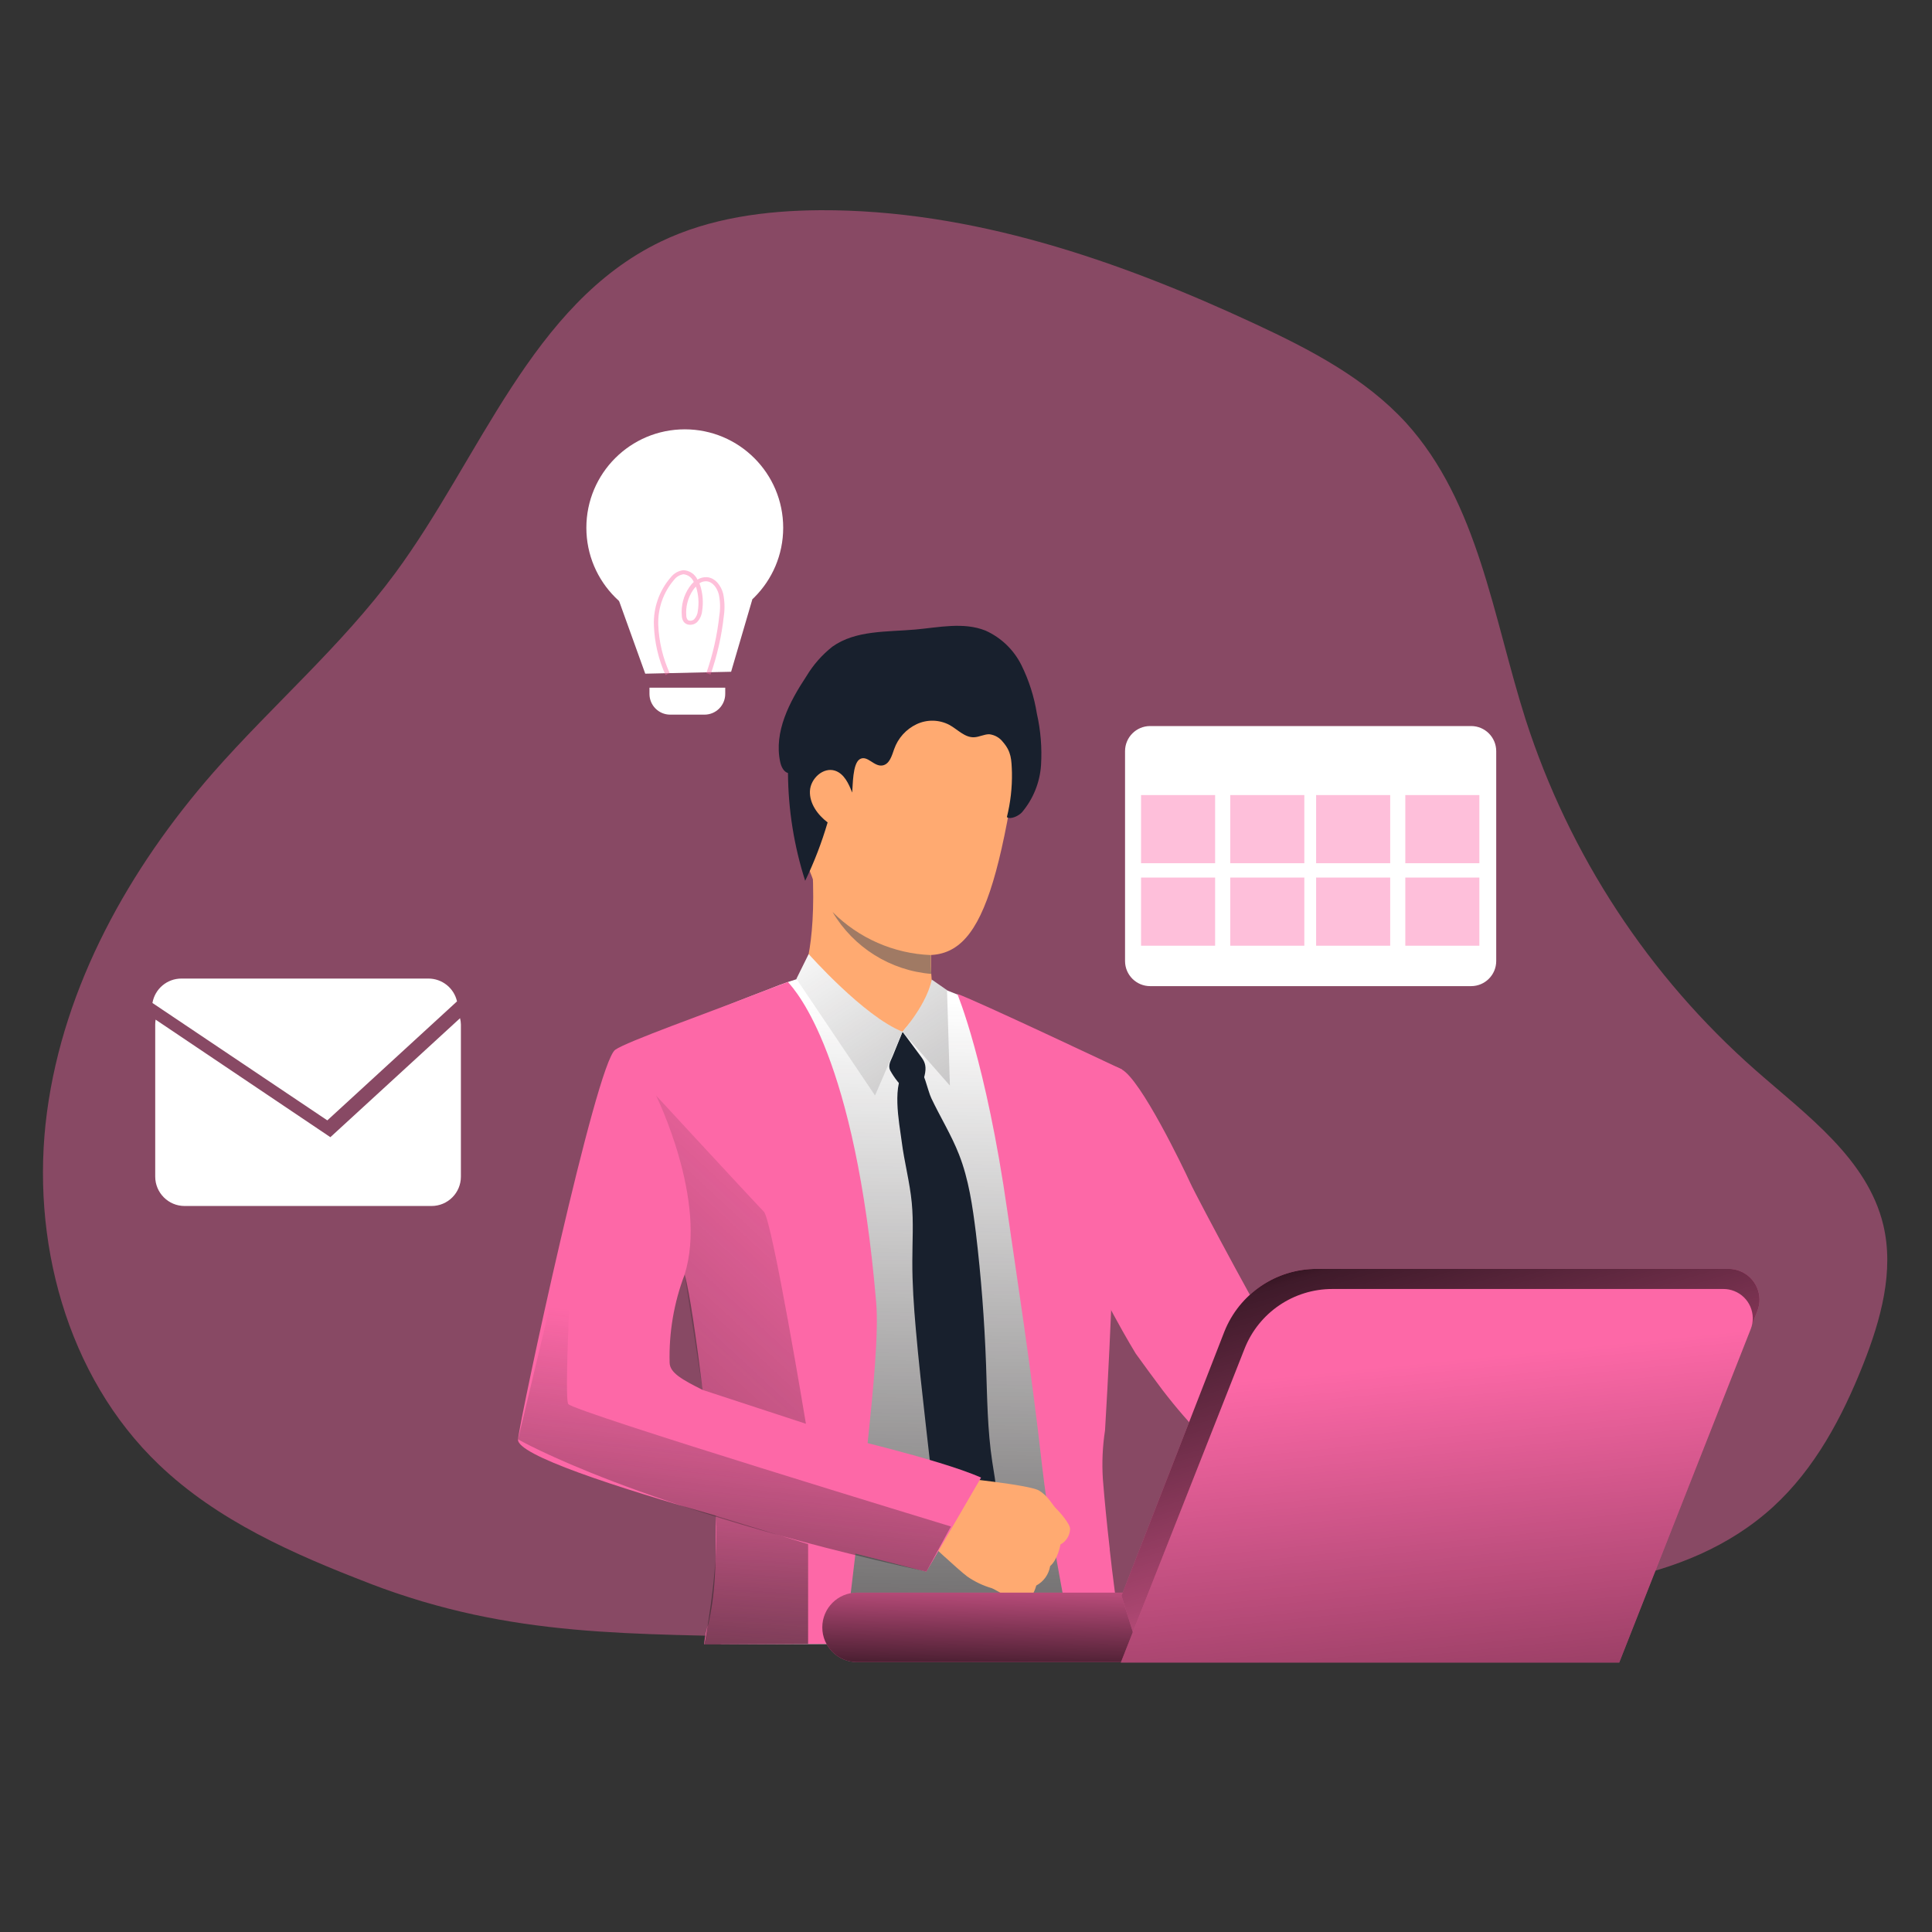 <svg width="400" height="400" viewBox="0 0 400 400" fill="none" xmlns="http://www.w3.org/2000/svg">
<rect x="0" y="0" width="400" height="400" fill="#333333" stroke="none"/>
<path opacity="0.42" d="M76.464 327.808C60.792 321.784 45.016 314.84 32.888 303.224C13.728 284.904 6.224 256.496 9.728 230.248C13.232 203.992 26.744 179.832 44.184 159.912C56.448 145.968 70.736 133.68 81.792 118.704C99.456 94.776 110.024 62.928 136.8 50.024C147.024 45.096 158.528 43.592 169.84 43.52C201.112 43.392 231.504 53.864 259.848 67.056C271.216 72.344 282.64 78.288 291.088 87.512C306.096 104.056 309.096 127.72 315.872 148.992C324.92 177.048 341.384 202.144 363.52 221.616C374.088 230.912 386.6 239.904 389.904 253.568C392.216 263.184 389.392 273.264 385.76 282.464C381.44 293.368 375.776 304.04 367.12 311.96C348.944 328.576 321.936 329.856 297.328 330.24L239.272 331.168C213.096 331.576 187.88 339.752 162.112 339.032C131.016 338.104 106.28 339.264 76.472 327.824L76.464 327.808Z" fill="#FD68A7"/>
<path d="M284.952 314.504C284.952 314.504 267.096 305.208 257.144 302.792C252.544 301.656 246.48 295.312 240.72 287.84C238.864 285.384 237 282.8 235.144 280.248C235.144 280.248 204.344 230.336 221.096 219.432C221.096 219.432 228.28 219.272 232.248 221.416C236.216 223.552 244.936 241.648 246.4 244.84C247.856 248.04 263.736 277.688 264.8 278.352C265.864 279.016 267.632 281.456 273.984 284.856C281.752 289.04 293.968 301.296 293.968 301.296L284.952 314.504Z" fill="#FD68A7"/>
<path d="M230.176 248.808C230.904 239.104 231.408 230.032 231.68 221.608C229.336 220.368 226.528 218.92 224.24 217.888C217.28 214.568 207.56 210.096 201.336 207.24C197.688 205.568 194.12 204.336 194.12 204.336C194.12 204.336 169.216 201.944 167.16 202.08C164.496 202.8 161.872 203.696 159.32 204.76C150.496 208.12 133.464 214.928 130.76 216.848C126.784 219.696 112.56 289.36 112.168 294.152C111.8 298.744 131.512 305.04 149.76 309.864C149.76 316.928 149.6 326.832 149.44 335.896C149.44 337.44 149.384 338.952 149.36 340.424H229.248C229.136 338.872 229.04 337.336 228.968 335.896V335.32C228.664 329.2 227.472 318.232 227.776 307.552C227.776 307.552 227.584 296.304 228.704 291.448C228.872 270 230.16 248.816 230.16 248.816L230.176 248.808ZM128.888 289.792C129.008 280.72 141.096 263.824 141.096 263.824C141.28 263.744 141.472 263.672 141.664 263.608C141.664 263.608 142.288 263.528 142.288 263.536C142.288 263.544 144.144 261.76 144.144 261.76C144.584 263.368 148.584 286.176 149.576 299.448C138.312 297.216 128.824 294.112 128.888 289.792Z" fill="white"/>
<path d="M230.176 248.808C230.904 239.104 231.408 230.032 231.68 221.608C229.336 220.368 226.528 218.92 224.24 217.888C217.28 214.568 207.56 210.096 201.336 207.24C197.688 205.568 194.12 204.336 194.12 204.336C194.12 204.336 169.216 201.944 167.16 202.08C164.496 202.8 161.872 203.696 159.32 204.76C150.496 208.12 133.464 214.928 130.76 216.848C126.784 219.696 112.56 289.36 112.168 294.152C111.8 298.744 131.512 305.04 149.76 309.864C149.76 316.928 149.6 326.832 149.44 335.896C149.44 337.44 149.384 338.952 149.36 340.424H229.248C229.136 338.872 229.04 337.336 228.968 335.896V335.32C228.664 329.2 227.472 318.232 227.776 307.552C227.776 307.552 227.584 296.304 228.704 291.448C228.872 270 230.16 248.816 230.16 248.816L230.176 248.808ZM128.888 289.792C129.008 280.72 141.096 263.824 141.096 263.824C141.28 263.744 141.472 263.672 141.664 263.608C141.664 263.608 142.288 263.528 142.288 263.536C142.288 263.544 144.144 261.76 144.144 261.76C144.584 263.368 148.584 286.176 149.576 299.448C138.312 297.216 128.824 294.112 128.888 289.792Z" fill="url(#paint0_linear_45_553)"/>
<path d="M231.656 335.832C231.136 332.048 230.632 328.264 230.184 324.568V324.52C230.048 323.28 229.896 322.064 229.76 320.856V320.664C229.176 315.568 228.688 310.68 228.336 306.208C228.12 302.848 228.272 299.472 228.784 296.152C230.176 273.264 230.864 249.128 230.864 249.128C231.6 239.256 232.016 230.016 232.296 221.416C232.296 221.416 201.032 206.632 198.2 205.792C198.2 205.792 204.128 219.736 208.576 250.856C210.288 262.808 213.448 282.928 215.752 303.472C217 314.552 219.328 325.848 221.096 335.84C221.376 337.384 221.624 338.888 221.864 340.368H232.328C232.08 338.864 231.864 337.344 231.648 335.84L231.656 335.832Z" fill="#FD68A7"/>
<path d="M179.6 299.064C180.824 287.488 181.944 275.944 181.4 269.616C177.088 218.736 164.888 205.272 163.12 203.304C161.744 203.824 156.536 205.776 155.016 206.384C146.648 209.672 129.664 215.68 127.368 217.352C123.4 220.2 107.728 293.288 107.248 298.008C106.928 301.208 127.384 307.88 148.256 313.816C148.064 319.544 148.6 327.616 146.704 336.032C146.224 337.464 145.912 338.944 145.776 340.448L174.864 340.336C175.04 338.832 175.224 337.32 175.4 335.808C175.96 331.264 176.536 326.608 177.112 321.648C185.832 323.904 191.76 325.368 191.76 325.368C191.76 325.368 199.96 311.52 202.336 305.904C202.76 304.976 192.216 302.496 179.584 299.072L179.6 299.064ZM138.64 282.144C138.472 275.904 139.528 269.696 141.752 263.864C142.784 267.432 144.216 277.632 145.472 287.768C141.24 285.64 138.696 284.248 138.64 282.144Z" fill="#FD68A7"/>
<path d="M165.92 202.808C165.92 202.808 169.088 196.824 168.216 179.824C167.976 175.12 192.936 190.976 192.936 190.976C192.936 190.976 192.856 192.6 192.8 194.784C192.8 195.712 192.752 196.696 192.752 197.72V199.952C192.752 200.408 192.752 201.088 192.808 201.624C192.864 202.16 192.88 202.816 192.936 203.344C193.128 204.488 193.44 205.608 193.864 206.68C195.016 209.328 175.272 209.504 165.92 202.792V202.808Z" fill="#FFAA71"/>
<path d="M186.856 213.608L190.304 218.256C191.12 219.352 191.688 220.04 191.608 221.512C191.504 223.16 190.776 224.712 189.576 225.848C189.28 226.192 188.832 226.376 188.376 226.328C188.104 226.232 187.872 226.064 187.688 225.848C186.32 224.64 185.176 223.208 184.296 221.608C183.8 220.528 184.416 219.656 184.848 218.592L186.864 213.608H186.856Z" fill="#18202D"/>
<path d="M189.832 220.584C191.336 221.576 192.016 225.696 192.816 227.368C194.672 231.288 196.984 235 198.568 239.064C200.584 244.224 201.36 249.768 202.048 255.256C203.128 264.304 203.824 273.384 204.152 282.496C204.392 289.256 204.424 296.04 205.448 302.728C206.088 306.928 207.104 311.336 205.576 315.296C204.416 318.32 201.928 320.608 199.472 322.736C197.536 321.032 195.536 319.232 194.584 316.84C194.08 315.448 193.768 313.992 193.656 312.52L191.648 294.776C190.912 288.216 190.168 281.656 189.6 275.08C189.192 270.432 188.872 265.784 188.888 261.136C188.888 257.08 189.16 253.032 188.768 248.992C188.36 244.728 187.216 240.552 186.68 236.296C186.184 232.432 184.488 224.256 187.656 221.12C188.576 220.28 189.272 220.2 189.848 220.592L189.832 220.584Z" fill="#18202D"/>
<path d="M191.784 207.848L186.856 213.608C186.856 213.608 178.944 212.072 176.632 207.944C174.32 203.816 191.784 207.84 191.784 207.84V207.848Z" fill="#FFAA71"/>
<path d="M192.904 202.808C192.904 202.808 192.336 207.192 186.848 213.608L196.664 224.76L196.072 205.008L192.904 202.808Z" fill="white"/>
<path d="M167.424 197.52C167.424 197.52 178.856 210.448 186.856 213.616L181.168 226.824L164.888 202.656L167.424 197.528V197.52Z" fill="white"/>
<path d="M192.904 202.808C192.904 202.808 192.336 207.192 186.848 213.608L196.664 224.76L196.072 205.008L192.904 202.808Z" fill="url(#paint1_linear_45_553)"/>
<path d="M167.424 197.52C167.424 197.52 178.856 210.448 186.856 213.616L181.168 226.824L164.888 202.656L167.424 197.528V197.52Z" fill="url(#paint2_linear_45_553)"/>
<path d="M212.112 331.536C211.08 331.512 210.056 331.32 209.08 330.968C209.08 330.968 207.496 329.944 206.288 329.296C205.984 329.12 205.68 328.96 205.36 328.824C203.544 328.296 201.816 327.48 200.264 326.4C198.264 324.888 191.76 318.792 191.76 318.792L195.968 312.288L197.904 305.88C197.904 305.88 213.08 307.392 215.104 308.592C215.296 308.704 215.48 308.832 215.656 308.96C217.272 310.144 217.984 311.752 218.752 312.416C219.04 312.688 221.68 315.512 221.544 316.656C221.464 317.968 220.72 319.144 219.56 319.76C219.56 319.76 219.032 322.856 217.424 324.24C217.144 325.96 216.08 327.456 214.544 328.272C214.544 328.272 213.84 331.184 212.12 331.528L212.112 331.536Z" fill="#FFAA71"/>
<path d="M187.96 135.992C187.96 135.992 215.376 129.392 209.6 164.096C203.824 198.8 197.248 201.616 180.552 194.704C163.856 187.784 165.016 165.584 164.024 154.728C163.032 143.872 179.216 136.504 187.96 135.992Z" fill="#FFAA71"/>
<path d="M173.56 160.032C173.152 156.984 167.096 155.952 166.68 160.536C166.264 165.12 169.608 173.112 171.888 172.288C174.168 171.464 174.12 164.24 173.56 160.032Z" fill="#FFAA71"/>
<path d="M203.12 305.92L191.8 325.384C191.8 325.384 161.816 317.648 154.816 315.68L170.84 296.648C170.84 296.648 194.392 302.032 203.12 305.92Z" fill="#FD68A7"/>
<path d="M192.832 201.64C184.336 200.944 176.712 196.16 172.376 188.824C177.784 194.248 185.04 197.432 192.696 197.736V199.968C192.696 200.424 192.8 201.152 192.824 201.64H192.832Z" fill="#A07A64"/>
<path d="M319.024 329.736H177.432C173.464 329.736 170.248 332.952 170.248 336.92V336.936C170.248 340.904 173.464 344.12 177.432 344.12H319.024C322.992 344.12 326.208 340.904 326.208 336.936V336.92C326.208 332.952 322.992 329.736 319.024 329.736Z" fill="#FD68A7"/>
<path d="M319.024 329.736H177.432C173.464 329.736 170.248 332.952 170.248 336.92V336.936C170.248 340.904 173.464 344.12 177.432 344.12H319.024C322.992 344.12 326.208 340.904 326.208 336.936V336.92C326.208 332.952 322.992 329.736 319.024 329.736Z" fill="url(#paint3_linear_45_553)"/>
<path d="M232.2 330.376L234.568 338.008L335.176 344.128L363.84 271.448C365.136 268.168 363.52 264.456 360.24 263.16C359.496 262.864 358.696 262.712 357.896 262.712H272.624C264.176 262.712 256.592 267.872 253.48 275.728L232.192 330.376H232.2Z" fill="#FD68A7"/>
<path d="M232.2 330.376L234.568 338.008L335.176 344.128L363.84 271.448C365.136 268.168 363.52 264.456 360.24 263.16C359.496 262.864 358.696 262.712 357.896 262.712H272.624C264.176 262.712 256.592 267.872 253.48 275.728L232.192 330.376H232.2Z" fill="url(#paint4_linear_45_553)"/>
<path d="M232.056 344.208H335.248L362.472 275.168C363.696 272.048 362.168 268.52 359.048 267.296C358.344 267.016 357.592 266.872 356.832 266.872H275.848C267.824 266.872 260.616 271.768 257.672 279.24L232.056 344.208Z" fill="#FD68A7"/>
<path d="M232.056 344.208H335.248L362.472 275.168C363.696 272.048 362.168 268.52 359.048 267.296C358.344 267.016 357.592 266.872 356.832 266.872H275.848C267.824 266.872 260.616 271.768 257.672 279.24L232.056 344.208Z" fill="url(#paint5_linear_45_553)"/>
<path d="M176.424 164.064C175.696 162.208 174.768 160.2 172.904 159.568C170.456 158.752 167.808 161.184 167.688 163.768C167.568 166.352 169.288 168.704 171.352 170.272C170.136 174.424 168.584 178.464 166.704 182.36C164.392 175.144 163.192 167.624 163.144 160.048C162.216 159.776 161.72 158.68 161.52 157.704C160.216 151.52 163.432 145.336 166.936 140.04C168.352 137.672 170.184 135.584 172.344 133.88C177.184 130.44 183.632 130.864 189.544 130.336C194.416 129.896 199.504 128.744 204.04 130.56C207.272 132.008 209.904 134.544 211.48 137.72C213.04 140.88 214.112 144.256 214.672 147.744C215.464 151.24 215.752 154.824 215.536 158.4C215.296 162 213.912 165.424 211.584 168.184C210.936 168.896 209.24 169.744 208.464 169.176C209.216 166.152 209.568 163.048 209.512 159.936C209.416 157.256 209.4 155.648 207.656 153.632C206.968 152.728 205.936 152.144 204.808 152.016C203.736 152.016 202.736 152.6 201.672 152.64C199.744 152.72 198.28 151.04 196.6 150.104C194.48 148.976 191.952 148.912 189.776 149.936C187.6 150.968 185.928 152.816 185.128 155.088C184.648 156.44 184.2 158.152 182.784 158.464C180.928 158.856 179.552 156.16 177.944 157.224C176.512 158.216 176.584 162.568 176.44 164.072L176.424 164.064Z" fill="#18202D"/>
<path d="M145.472 287.768L166.856 294.776C166.856 294.776 159.88 252.608 158.144 250.856C156.408 249.104 135.832 226.816 135.832 226.816C135.832 226.816 146.6 248.632 141.736 263.864" fill="url(#paint6_linear_45_553)"/>
<path d="M191.8 325.392L196.872 316.04C196.872 316.04 118.688 292.256 117.648 290.688C116.608 289.12 118.952 249.12 118.952 249.12L107.256 298C107.256 298 131.864 312.248 191.8 325.384V325.392Z" fill="url(#paint7_linear_45_553)"/>
<path d="M167.312 319.696V340.352L145.808 340.472C145.808 340.472 148.824 325.752 148.264 313.84L167.312 319.696Z" fill="url(#paint8_linear_45_553)"/>
<path d="M95.424 212.12V243.608C95.424 246.968 92.704 249.688 89.344 249.688H38.216C34.864 249.688 32.144 246.96 32.136 243.608V212.12C32.136 211.784 32.168 211.44 32.216 211.104L68.4 235.44L95.248 210.808C95.352 211.24 95.416 211.68 95.424 212.12Z" fill="white"/>
<path d="M94.616 207.328L67.768 231.96L31.56 207.656C32.064 204.736 34.592 202.6 37.56 202.6H88.688C91.528 202.6 93.992 204.552 94.616 207.32V207.328Z" fill="white"/>
<path d="M141.776 129.64C153.029 129.64 162.152 120.517 162.152 109.264C162.152 98.011 153.029 88.888 141.776 88.888C130.523 88.888 121.4 98.011 121.4 109.264C121.4 120.517 130.523 129.64 141.776 129.64Z" fill="white"/>
<path d="M133.592 139.48L128.048 124.08H155.768L151.368 139.08L133.592 139.48Z" fill="white"/>
<path d="M134.472 142.384H150.152V143.664C150.152 146.04 148.232 147.96 145.856 147.96H138.76C136.384 147.96 134.464 146.04 134.464 143.664V142.384H134.472Z" fill="white"/>
<g opacity="0.42">
<path d="M137.8 139.792C136.336 136.544 135.512 133.04 135.384 129.48C135.24 125.832 136.496 122.256 138.896 119.504C139.528 118.696 140.456 118.168 141.472 118.056C142.736 118.096 143.872 118.848 144.4 120C144.984 119.64 145.656 119.464 146.344 119.496C148.12 119.624 149.32 121.312 149.728 122.928C150.04 124.456 150.088 126.032 149.856 127.576C149.4 131.696 148.48 135.752 147.112 139.664L146.24 139.36C147.592 135.504 148.488 131.512 148.928 127.448C149.16 125.992 149.128 124.512 148.824 123.072C148.496 121.776 147.584 120.44 146.28 120.352C145.76 120.32 145.24 120.472 144.808 120.768C144.864 120.904 144.912 121.04 144.96 121.176C145.512 122.896 145.648 124.72 145.368 126.504C145.28 127.384 144.904 128.208 144.288 128.84C143.856 129.224 143.28 129.408 142.704 129.352C142.256 129.32 141.84 129.096 141.56 128.744C141.304 128.368 141.168 127.928 141.16 127.48C140.976 125.392 141.52 123.312 142.704 121.584C142.968 121.184 143.28 120.816 143.632 120.488C143.272 119.6 142.448 118.984 141.496 118.896C140.72 119.016 140.024 119.432 139.552 120.056C137.336 122.64 136.176 125.952 136.288 129.352C136.416 132.792 137.216 136.176 138.632 139.32L137.792 139.792H137.8ZM144.056 121.48C143.84 121.696 143.648 121.936 143.48 122.184C142.424 123.736 141.936 125.6 142.088 127.472C142.088 127.744 142.168 128.016 142.312 128.256C142.432 128.408 142.608 128.496 142.792 128.504C143.128 128.552 143.472 128.44 143.72 128.216C144.168 127.728 144.44 127.096 144.488 126.432C144.744 124.792 144.616 123.112 144.12 121.536C144.12 121.536 144.064 121.512 144.056 121.488V121.48Z" fill="#FD68A7"/>
</g>
<path d="M304.576 150.32H238.128C235.256 150.32 232.928 152.648 232.928 155.52V198.968C232.928 201.84 235.256 204.168 238.128 204.168H304.576C307.448 204.168 309.776 201.84 309.776 198.968V155.52C309.776 152.648 307.448 150.32 304.576 150.32Z" fill="white"/>
<path opacity="0.42" d="M251.576 164.608H236.24V178.72H251.576V164.608Z" fill="#FD68A7"/>
<path opacity="0.42" d="M270.048 164.608H254.712V178.72H270.048V164.608Z" fill="#FD68A7"/>
<path opacity="0.42" d="M251.576 181.688H236.24V195.8H251.576V181.688Z" fill="#FD68A7"/>
<path opacity="0.42" d="M270.048 181.688H254.712V195.8H270.048V181.688Z" fill="#FD68A7"/>
<path opacity="0.42" d="M287.824 164.608H272.488V178.72H287.824V164.608Z" fill="#FD68A7"/>
<path opacity="0.42" d="M306.288 164.608H290.952V178.72H306.288V164.608Z" fill="#FD68A7"/>
<path opacity="0.42" d="M287.824 181.688H272.488V195.8H287.824V181.688Z" fill="#FD68A7"/>
<path opacity="0.42" d="M306.288 181.688H290.952V195.8H306.288V181.688Z" fill="#FD68A7"/>
<defs>
<linearGradient id="paint0_linear_45_553" x1="172.736" y1="206.992" x2="169.608" y2="403.68" gradientUnits="userSpaceOnUse">
<stop stop-color="#231F20" stop-opacity="0"/>
<stop offset="1" stop-color="#231F20"/>
</linearGradient>
<linearGradient id="paint1_linear_45_553" x1="174.44" y1="183.624" x2="278.344" y2="340.352" gradientUnits="userSpaceOnUse">
<stop stop-color="#231F20" stop-opacity="0"/>
<stop offset="1" stop-color="#231F20"/>
</linearGradient>
<linearGradient id="paint2_linear_45_553" x1="164.144" y1="190.448" x2="268.056" y2="347.176" gradientUnits="userSpaceOnUse">
<stop stop-color="#231F20" stop-opacity="0"/>
<stop offset="1" stop-color="#231F20"/>
</linearGradient>
<linearGradient id="paint3_linear_45_553" x1="247.92" y1="350.888" x2="248.584" y2="320.888" gradientUnits="userSpaceOnUse">
<stop/>
<stop offset="0.12" stop-opacity="0.75"/>
<stop offset="1" stop-opacity="0"/>
</linearGradient>
<linearGradient id="paint4_linear_45_553" x1="282.568" y1="246.496" x2="315.312" y2="356.744" gradientUnits="userSpaceOnUse">
<stop/>
<stop offset="0.12" stop-opacity="0.75"/>
<stop offset="1" stop-opacity="0"/>
</linearGradient>
<linearGradient id="paint5_linear_45_553" x1="309.424" y1="427.936" x2="294.832" y2="281.984" gradientUnits="userSpaceOnUse">
<stop/>
<stop offset="0.12" stop-opacity="0.75"/>
<stop offset="1" stop-opacity="0"/>
</linearGradient>
<linearGradient id="paint6_linear_45_553" x1="181.728" y1="228" x2="14.4" y2="408.624" gradientUnits="userSpaceOnUse">
<stop stop-color="#231F20" stop-opacity="0"/>
<stop offset="1" stop-color="#231F20"/>
</linearGradient>
<linearGradient id="paint7_linear_45_553" x1="155.616" y1="275.152" x2="143.112" y2="387.4" gradientUnits="userSpaceOnUse">
<stop stop-color="#231F20" stop-opacity="0"/>
<stop offset="1" stop-color="#231F20"/>
</linearGradient>
<linearGradient id="paint8_linear_45_553" x1="159.888" y1="285.016" x2="154.144" y2="380.688" gradientUnits="userSpaceOnUse">
<stop stop-color="#231F20" stop-opacity="0"/>
<stop offset="1" stop-color="#231F20"/>
</linearGradient>
</defs>
</svg>
